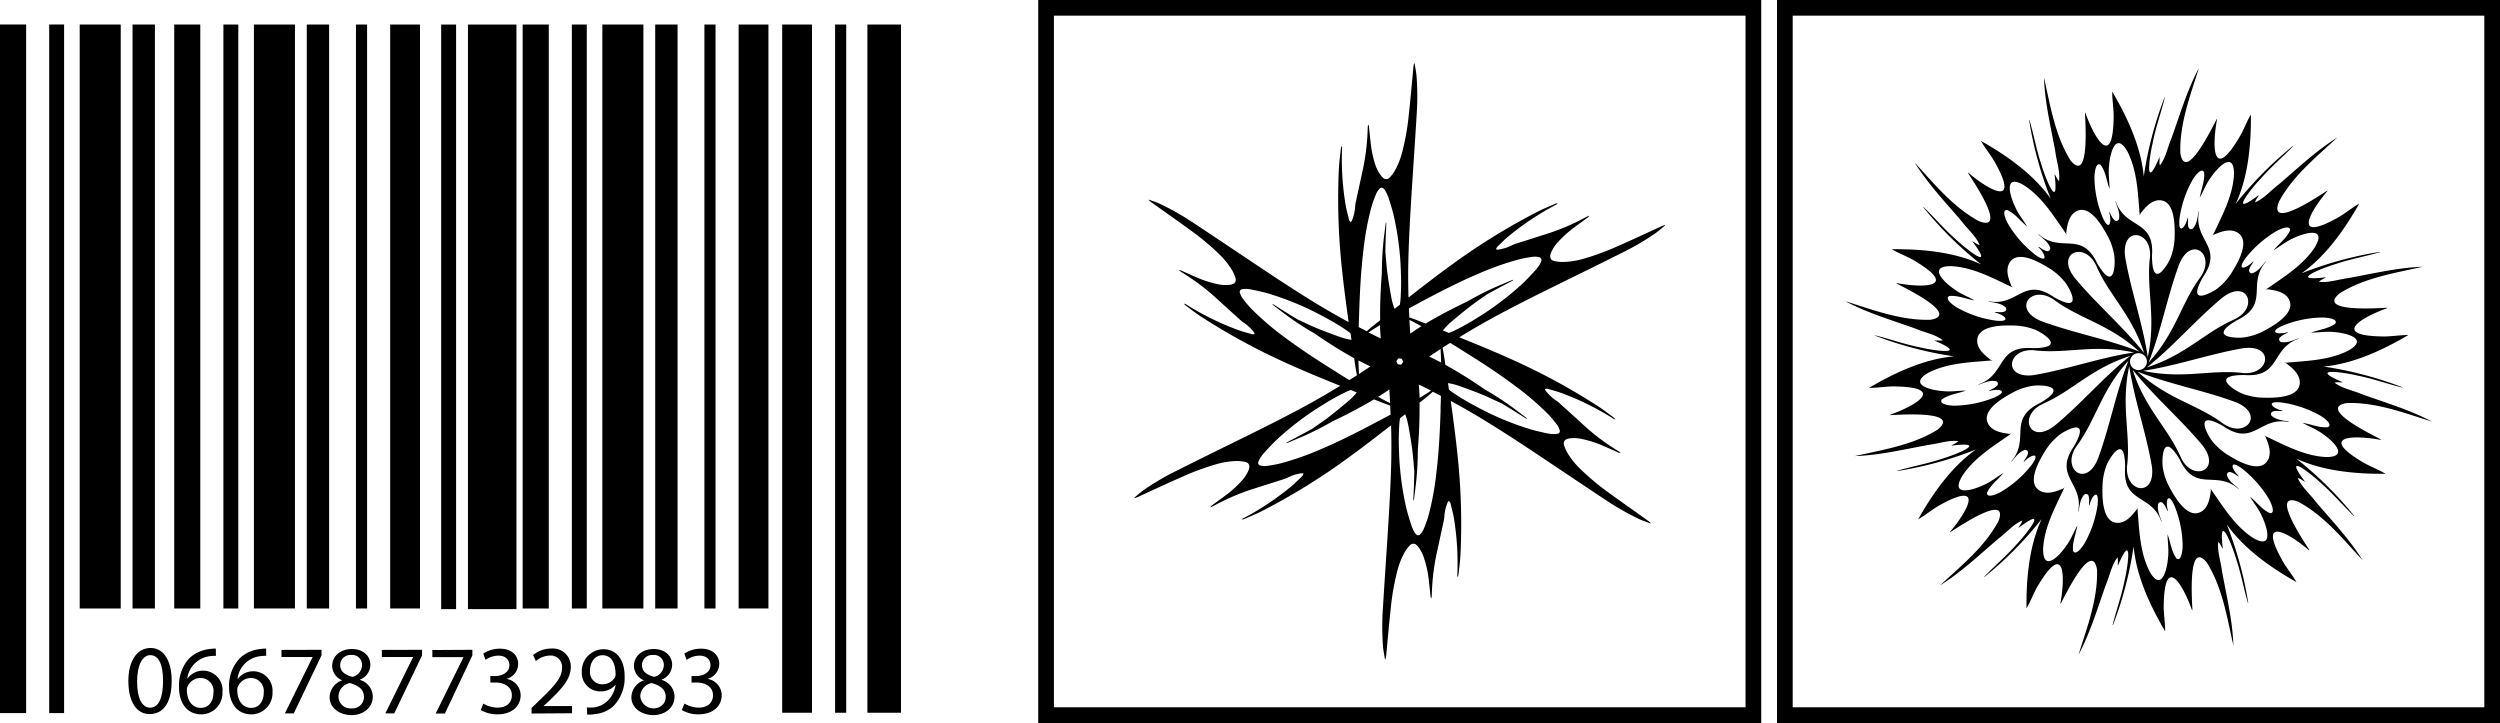 <svg xmlns="http://www.w3.org/2000/svg" viewBox="0 0 1310.61 379.02"><defs><style>.cls-1{fill:none;stroke:#000;stroke-linecap:round;stroke-miterlimit:10;stroke-width:8.23px;}</style></defs><title>Asset 45</title><g id="Layer_2" data-name="Layer 2"><g id="Layer_1-2" data-name="Layer 1"><g id="_86ae44c1-1273-4b18-aa9e-3a70dc1c565e" data-name="86ae44c1-1273-4b18-aa9e-3a70dc1c565e"><g id="_86ae44c1-1273-4b18-aa9e-3a70dc1c565e-child-0" data-name="86ae44c1-1273-4b18-aa9e-3a70dc1c565e-child-0"><path d="M454.73,373.65V12.86h17.6V373.65Z"/></g><g id="_86ae44c1-1273-4b18-aa9e-3a70dc1c565e-child-1" data-name="86ae44c1-1273-4b18-aa9e-3a70dc1c565e-child-1"><path d="M437.79,373.65V12.86h5.83V373.65Z"/></g><g id="_86ae44c1-1273-4b18-aa9e-3a70dc1c565e-child-2" data-name="86ae44c1-1273-4b18-aa9e-3a70dc1c565e-child-2"><path d="M410.05,373.65V12.86h15.63V373.65Z"/></g><g id="_86ae44c1-1273-4b18-aa9e-3a70dc1c565e-child-3" data-name="86ae44c1-1273-4b18-aa9e-3a70dc1c565e-child-3"><path d="M387.22,319V12.86h15.63V319Z"/></g><g id="_86ae44c1-1273-4b18-aa9e-3a70dc1c565e-child-4" data-name="86ae44c1-1273-4b18-aa9e-3a70dc1c565e-child-4"><path d="M369.28,319V12.86h5.83V319Z"/></g><g id="_86ae44c1-1273-4b18-aa9e-3a70dc1c565e-child-5" data-name="86ae44c1-1273-4b18-aa9e-3a70dc1c565e-child-5"><path d="M343.49,319V12.86h11.72V319Z"/></g><g id="_86ae44c1-1273-4b18-aa9e-3a70dc1c565e-child-6" data-name="86ae44c1-1273-4b18-aa9e-3a70dc1c565e-child-6"><path d="M315.78,319V12.86H337.3V319Z"/></g><g id="_86ae44c1-1273-4b18-aa9e-3a70dc1c565e-child-7" data-name="86ae44c1-1273-4b18-aa9e-3a70dc1c565e-child-7"><path d="M299.79,319V12.86h7.82V319Z"/></g><g id="_86ae44c1-1273-4b18-aa9e-3a70dc1c565e-child-8" data-name="86ae44c1-1273-4b18-aa9e-3a70dc1c565e-child-8"><path d="M274,319V12.86h13.7V319Z"/></g><g id="_86ae44c1-1273-4b18-aa9e-3a70dc1c565e-child-9" data-name="86ae44c1-1273-4b18-aa9e-3a70dc1c565e-child-9"><path d="M245.32,319.33V12.87h25.42V319.33Z"/></g><g id="_86ae44c1-1273-4b18-aa9e-3a70dc1c565e-child-10" data-name="86ae44c1-1273-4b18-aa9e-3a70dc1c565e-child-10"><path d="M231.28,319.33V12.87h7.82V319.33Z"/></g><g id="_86ae44c1-1273-4b18-aa9e-3a70dc1c565e-child-11" data-name="86ae44c1-1273-4b18-aa9e-3a70dc1c565e-child-11"><path d="M204.55,319V12.86h15.63V319Z"/></g><g id="_86ae44c1-1273-4b18-aa9e-3a70dc1c565e-child-12" data-name="86ae44c1-1273-4b18-aa9e-3a70dc1c565e-child-12"><path d="M186.61,319V12.86h5.83V319Z"/></g><g id="_86ae44c1-1273-4b18-aa9e-3a70dc1c565e-child-13" data-name="86ae44c1-1273-4b18-aa9e-3a70dc1c565e-child-13"><path d="M160.82,319V12.86h11.72V319Z"/></g><g id="_86ae44c1-1273-4b18-aa9e-3a70dc1c565e-child-14" data-name="86ae44c1-1273-4b18-aa9e-3a70dc1c565e-child-14"><path d="M133.11,319V12.86h21.52V319Z"/></g><g id="_86ae44c1-1273-4b18-aa9e-3a70dc1c565e-child-15" data-name="86ae44c1-1273-4b18-aa9e-3a70dc1c565e-child-15"><path d="M117.12,319V12.86h7.81V319Z"/></g><g id="_86ae44c1-1273-4b18-aa9e-3a70dc1c565e-child-16" data-name="86ae44c1-1273-4b18-aa9e-3a70dc1c565e-child-16"><path d="M91.34,319V12.86H105V319Z"/></g><g id="_86ae44c1-1273-4b18-aa9e-3a70dc1c565e-child-17" data-name="86ae44c1-1273-4b18-aa9e-3a70dc1c565e-child-17"><path d="M69.49,319V12.86H81.21V319Z"/></g><g id="_86ae44c1-1273-4b18-aa9e-3a70dc1c565e-child-18" data-name="86ae44c1-1273-4b18-aa9e-3a70dc1c565e-child-18"><path d="M41.78,319V12.86H63.29V319Z"/></g><g id="_86ae44c1-1273-4b18-aa9e-3a70dc1c565e-child-19" data-name="86ae44c1-1273-4b18-aa9e-3a70dc1c565e-child-19"><path d="M25.79,373.84v-361H33.6v361Z"/></g><g id="_86ae44c1-1273-4b18-aa9e-3a70dc1c565e-child-20" data-name="86ae44c1-1273-4b18-aa9e-3a70dc1c565e-child-20"><path d="M0,373.84v-361H13.7v361Z"/></g><g id="_86ae44c1-1273-4b18-aa9e-3a70dc1c565e-child-21" data-name="86ae44c1-1273-4b18-aa9e-3a70dc1c565e-child-21"><path d="M90,356.86c0,11.37-4.2,17.49-11.66,17.49-6.53,0-11-6.12-11.05-17.17s4.81-17.49,11.66-17.49S90,346.34,90,356.86Zm-18.13.53c0,8.74,2.68,13.61,6.79,13.61,4.61,0,6.82-5.39,6.82-13.93s-2.1-13.62-6.79-13.62c-3.94.12-6.82,5-6.82,14.05Z"/></g><g id="_86ae44c1-1273-4b18-aa9e-3a70dc1c565e-child-22" data-name="86ae44c1-1273-4b18-aa9e-3a70dc1c565e-child-22"><path d="M113.19,343.83a16.66,16.66,0,0,0-3.39.2A13.63,13.63,0,0,0,98.14,355.9h0a10.21,10.21,0,0,1,18.49,6.94,11.17,11.17,0,0,1-11.11,11.66c-7.14,0-11.66-5.54-11.66-14.23a21.06,21.06,0,0,1,5.27-15.07,18.26,18.26,0,0,1,10.7-4.93,21.29,21.29,0,0,1,3.3-.26ZM111.9,363.1a6.67,6.67,0,0,0-1.69-5.42,6.82,6.82,0,0,0-5.25-2.25,7.48,7.48,0,0,0-6.47,4.11,4.11,4.11,0,0,0-.52,2c0,5.51,2.62,9.56,7.34,9.56C109.28,371.12,111.9,367.88,111.9,363.1Z"/></g><g id="_86ae44c1-1273-4b18-aa9e-3a70dc1c565e-child-23" data-name="86ae44c1-1273-4b18-aa9e-3a70dc1c565e-child-23"><path d="M139.54,343.83a16.56,16.56,0,0,0-3.38.2A13.6,13.6,0,0,0,124.5,355.9h.14a10.17,10.17,0,0,1,18.22,6.94,11.16,11.16,0,0,1-11.1,11.66c-7.15,0-11.66-5.54-11.66-14.23a21,21,0,0,1,5.48-15.07,18.2,18.2,0,0,1,10.67-4.93,21.06,21.06,0,0,1,3.29-.26Zm-1.28,19.27a6.77,6.77,0,0,0-1.69-5.42,6.85,6.85,0,0,0-5.19-2.25,7.56,7.56,0,0,0-6.47,4.11,4.12,4.12,0,0,0-.53,2c0,5.51,2.62,9.56,7.35,9.56C135.63,371.12,138.26,367.88,138.26,363.1Z"/></g><g id="_86ae44c1-1273-4b18-aa9e-3a70dc1c565e-child-24" data-name="86ae44c1-1273-4b18-aa9e-3a70dc1c565e-child-24"><path d="M168.55,340.65v2.92L154,374h-4.66l14.57-29.56H147.56v-3.73Z"/></g><g id="_86ae44c1-1273-4b18-aa9e-3a70dc1c565e-child-25" data-name="86ae44c1-1273-4b18-aa9e-3a70dc1c565e-child-25"><path d="M172.8,365.61a9.54,9.54,0,0,1,6.62-8.95h0a8.3,8.3,0,0,1-5.28-7.52c0-5.28,4.46-8.89,10.32-8.89,6.48,0,9.71,4.08,9.71,8.22a8.42,8.42,0,0,1-5.48,7.81v.17a9.24,9.24,0,0,1,6.74,8.75c0,5.83-5,9.71-11.37,9.71C177,374.62,172.8,370.45,172.8,365.61Zm18-.21c0-4.08-2.91-6-7.35-7.31a7.28,7.28,0,0,0-6,6.88,6.2,6.2,0,0,0,6.7,6.38,6.09,6.09,0,0,0,4.67-1.51,6,6,0,0,0,2-4.47Zm-12.45-16.7c0,3.32,2.54,5.13,6.39,6.15a6.53,6.53,0,0,0,5.07-6.06,5.22,5.22,0,0,0-1.57-4,5.13,5.13,0,0,0-4.09-1.42,5.39,5.39,0,0,0-4.08,1.39,5.3,5.3,0,0,0-1.72,3.94Z"/></g><g id="_86ae44c1-1273-4b18-aa9e-3a70dc1c565e-child-26" data-name="86ae44c1-1273-4b18-aa9e-3a70dc1c565e-child-26"><path d="M221.26,340.65v2.92L206.68,374H202l14.58-29.56H200.18v-3.73Z"/></g><g id="_86ae44c1-1273-4b18-aa9e-3a70dc1c565e-child-27" data-name="86ae44c1-1273-4b18-aa9e-3a70dc1c565e-child-27"><path d="M247.64,340.65v2.92l-14.4,30.49H228.4L243,344.5H226.65v-3.73Z"/></g><g id="_86ae44c1-1273-4b18-aa9e-3a70dc1c565e-child-28" data-name="86ae44c1-1273-4b18-aa9e-3a70dc1c565e-child-28"><path d="M253.38,368.84a14.68,14.68,0,0,0,7.41,2.13c5.83,0,7.61-3.7,7.55-6.47,0-4.69-4.26-6.7-8.75-6.7h-2.54v-3.39h2.54c3.3,0,7.44-1.69,7.44-5.65,0-2.66-1.7-5.05-5.84-5.05a12.42,12.42,0,0,0-6.67,2.22l-1.17-3.29a15.76,15.76,0,0,1,8.75-2.57c6.59,0,9.56,3.91,9.56,8a8.22,8.22,0,0,1-6.15,7.84h0a8.73,8.73,0,0,1,7.43,8.57c0,5.34-4.14,10-12.15,10a16.8,16.8,0,0,1-8.75-2.27Z"/></g><g id="_86ae44c1-1273-4b18-aa9e-3a70dc1c565e-child-29" data-name="86ae44c1-1273-4b18-aa9e-3a70dc1c565e-child-29"><path d="M278.66,374.06v-2.91l3.55-3.44c8.55-8.11,12.39-12.42,12.45-17.49a6,6,0,0,0-6.64-6.53,11.36,11.36,0,0,0-7.09,2.91l-1.46-3.18A14.82,14.82,0,0,1,289,340a9.38,9.38,0,0,1,10.23,9.71c0,6.18-4.49,11.17-11.66,18l-2.68,2.45h15v3.76Z"/></g><g id="_86ae44c1-1273-4b18-aa9e-3a70dc1c565e-child-30" data-name="86ae44c1-1273-4b18-aa9e-3a70dc1c565e-child-30"><path d="M307.66,370.86a20.23,20.23,0,0,0,3.65,0,12.59,12.59,0,0,0,7-3.24,14.54,14.54,0,0,0,4.43-8.75h0a9.85,9.85,0,0,1-7.87,3.59A9.67,9.67,0,0,1,305,352.23a11.46,11.46,0,0,1,11.4-11.87c6.82,0,11.05,5.57,11.05,14.08a21.18,21.18,0,0,1-5.83,15.69,16.59,16.59,0,0,1-9.65,4.22,19.75,19.75,0,0,1-4.14.27Zm1.64-19.22a6.41,6.41,0,0,0,6.41,7.09,7.55,7.55,0,0,0,6.59-3.5,2.92,2.92,0,0,0,.41-1.63c0-5.83-2.1-10.09-6.82-10.09C312,343.51,309.3,346.92,309.3,351.64Z"/></g><g id="_86ae44c1-1273-4b18-aa9e-3a70dc1c565e-child-31" data-name="86ae44c1-1273-4b18-aa9e-3a70dc1c565e-child-31"><path d="M331,365.61a9.55,9.55,0,0,1,6.61-8.95h0a8.31,8.31,0,0,1-5.27-7.52c0-5.28,4.46-8.89,10.32-8.89,6.47,0,9.71,4.08,9.71,8.22a8.44,8.44,0,0,1-5.48,7.81v.17a9.24,9.24,0,0,1,6.73,8.75c0,5.83-5,9.71-11.37,9.71C335.27,374.62,331,370.45,331,365.61Zm18-.21c0-4.08-2.91-6-7.34-7.31a7.28,7.28,0,0,0-6,6.88A7,7,0,0,0,347,369.84a5.93,5.93,0,0,0,2-4.47Zm-12.44-16.7c0,3.32,2.53,5.13,6.38,6.15a6.51,6.51,0,0,0,5.07-6.06,5.18,5.18,0,0,0-1.57-4,5.12,5.12,0,0,0-4.08-1.42,5.37,5.37,0,0,0-4.08,1.39,5.3,5.3,0,0,0-1.72,3.94Z"/></g><g id="_86ae44c1-1273-4b18-aa9e-3a70dc1c565e-child-32" data-name="86ae44c1-1273-4b18-aa9e-3a70dc1c565e-child-32"><path d="M358.83,368.84a15,15,0,0,0,7.4,2.13c5.83,0,7.61-3.7,7.55-6.47,0-4.69-4.25-6.7-8.74-6.7h-2.51v-3.39H365c3.29,0,7.46-1.69,7.46-5.65,0-2.66-1.69-5.05-5.83-5.05a12.24,12.24,0,0,0-6.68,2.22l-1.19-3.29a15.7,15.7,0,0,1,8.74-2.57c6.56,0,9.57,3.91,9.57,8a8.29,8.29,0,0,1-6.18,7.84h0a8.74,8.74,0,0,1,7.46,8.57c0,5.34-4.17,10-12.19,10a16.77,16.77,0,0,1-8.74-2.27Z"/></g></g><g id="_8d573c80-8d10-47bc-b417-595b133b3196" data-name="8d573c80-8d10-47bc-b417-595b133b3196"><g id="_8d573c80-8d10-47bc-b417-595b133b3196-child-0" data-name="8d573c80-8d10-47bc-b417-595b133b3196-child-0"><path d="M1248,230.52c0-.08.06-.14.08-.22-3.94-2.09-33.7-16.42-17.77-19,15.35-.52,30.17,5.22,44.58,9.7-11.56-6.19-24.55-9.95-36.92-14.43-4.67-2-10-2.86-14.11-5.95,1.55-.47,3,0,4.35-.22-18.81-8,.33-5.28,7.7-3.51,7.93,1.55,15.63,4.35,23.43,6.28a.49.49,0,0,1,.05-.16,193.75,193.75,0,0,0-41.32-10.85c15.74-1.41,31.37-8.78,44.5-16.53-4.78,0-9.48.93-14.27.74-25.85-.57-10.63-9.9,3.18-14.82a.51.51,0,0,0,0-.21c-4.45.16-37.4,2.61-24.9-7.59,13-8.13,28.74-10.57,43.47-13.89-13.1.41-26.23,3.64-39.17,5.95-5,.63-10.11,2.53-15.17,1.91,1.12-1.17,2.56-1.53,3.67-2.37-20.28,2.48-2.34-4.73,4.92-6.88,7.67-2.61,15.71-4.05,23.43-6.28a.47.47,0,0,0,0-.16,193.37,193.37,0,0,0-41.21,11.28c12.91-9.1,22.78-23.27,30.28-36.56-4.16,2.34-7.75,5.55-12,7.78-22.67,12.42-14.16-3.27-4.64-14.41a.94.94,0,0,1-.14-.16c-3.78,2.36-31.07,21-25.36,5.89,7.23-13.56,19.6-23.51,30.69-33.76-11.15,6.91-20.91,16.26-30.94,24.77-4,3-7.5,7.25-12.2,9.24.38-1.58,1.44-2.58,2-3.89-16.34,12.29-4.4-2.91.82-8.43,5.32-6.08,11.58-11.36,17.15-17.15a.63.63,0,0,1-.11-.13,190.87,190.87,0,0,0-30,30.36c6.64-14.35,8.1-31.56,7.94-46.81-2.45,4.1-3.94,8.67-6.52,12.72-13.43,22.1-13.89,4.27-11.23-10.16-.08,0-.14-.06-.22-.09-2.09,3.95-16.42,33.71-19,17.78-.52-15.36,5.22-30.17,9.71-44.58-6.2,11.55-9.95,24.55-14.44,36.92-2,4.67-2.85,10-6,14.1-.46-1.55,0-3-.22-4.35-8,18.82-5.27-.32-3.51-7.69,1.55-7.94,4.35-15.63,6.28-23.43a.49.49,0,0,1-.16-.05,193.66,193.66,0,0,0-10.85,41.31c-1.41-15.74-8.78-31.37-16.52-44.5-.06,4.79.92,9.49.73,14.28-.57,25.85-9.89,10.62-14.81-3.18h-.22c.16,4.48,2.61,37.43-7.59,24.95-8.12-13-10.57-28.73-13.89-43.47.41,13.11,3.65,26.24,6,39.18.62,5,2.52,10.11,1.9,15.16-1.17-1.11-1.52-2.55-2.37-3.67,2.48,20.28-4.73,2.34-6.87-4.92-2.61-7.66-4-15.71-6.28-23.43-.11,0-.06,0-.17,0a193,193,0,0,0,11.29,41.21c-9.11-12.91-23.27-22.78-36.57-30.28,2.34,4.16,5.55,7.74,7.78,12,12.42,22.67-3.26,14.16-14.41,4.65a1,1,0,0,1-.16.14c2.36,3.77,21,31.07,5.9,25.36-13.57-7.23-23.52-19.6-33.77-30.69,6.91,11.14,16.26,20.9,24.77,30.93,3,4,7.26,7.51,9.24,12.21-1.58-.38-2.58-1.44-3.89-2,12.29,16.34-2.9,4.41-8.42-.81-6.09-5.33-11.37-11.58-17.16-17.15a.38.38,0,0,1-.13.1,191.29,191.29,0,0,0,30.36,30c-14.35-6.63-31.56-8.1-46.81-7.94,4.11,2.45,8.67,3.95,12.72,6.53,22.1,13.43,4.27,13.89-10.16,11.22,0,.09-.06.14-.08.22,3.94,2.1,33.7,16.42,17.77,19-15.35.52-30.17-5.22-44.58-9.7,11.56,6.2,24.55,9.95,36.92,14.43,4.67,2,10,2.86,14.11,6-1.55.46-3,0-4.35.21,18.81,8-.33,5.28-7.7,3.51-7.93-1.55-15.63-4.35-23.43-6.28a.3.3,0,0,1,0,.16,193.75,193.75,0,0,0,41.32,10.85c-15.74,1.41-31.37,8.78-44.5,16.53,4.78.05,9.48-.93,14.27-.74,25.85.58,10.63,9.9-3.18,14.82a.56.56,0,0,0,0,.22c4.45-.17,37.4-2.61,24.9,7.58-13,8.13-28.74,10.58-43.47,13.89,13.1-.41,26.23-3.64,39.17-5.95,5-.63,10.11-2.53,15.17-1.9-1.12,1.16-2.56,1.52-3.67,2.36,20.28-2.47,2.34,4.73-4.92,6.88-7.67,2.61-15.71,4-23.43,6.28a.44.44,0,0,0,0,.16,193.37,193.37,0,0,0,41.21-11.28c-12.91,9.11-22.78,23.27-30.28,36.56,4.16-2.34,7.75-5.54,12-7.77,22.67-12.43,14.16,3.26,4.65,14.4a1,1,0,0,1,.13.17c3.78-2.37,31.07-21,25.36-5.9-7.23,13.56-19.6,23.51-30.69,33.76,11.15-6.9,20.91-16.26,30.94-24.76,4.05-3.05,7.5-7.26,12.2-9.25-.38,1.58-1.44,2.59-2,3.89,16.34-12.29,4.4,2.91-.82,8.43-5.32,6.09-11.58,11.36-17.15,17.15a.49.49,0,0,1,.11.14,191.36,191.36,0,0,0,30-30.37c-6.64,14.36-8.1,31.56-7.94,46.81,2.45-4.1,3.94-8.67,6.52-12.72,13.43-22.1,13.89-4.27,11.23,10.17a.65.65,0,0,1,.22.08c2.09-3.94,16.42-33.71,19-17.78.52,15.36-5.22,30.17-9.71,44.58,6.2-11.55,10-24.55,14.44-36.91,2-4.68,2.85-10,6-14.11.46,1.55,0,3,.22,4.35,8-18.81,5.27.32,3.51,7.69-1.55,7.94-4.35,15.63-6.28,23.43a.35.35,0,0,1,.16.06,193.9,193.9,0,0,0,10.85-41.32c1.41,15.74,8.78,31.37,16.52,44.5.06-4.79-.92-9.49-.73-14.27.57-25.86,9.89-10.63,14.81,3.18a.53.53,0,0,0,.22,0c-.16-4.46-2.61-37.4,7.59-24.9,8.12,13,10.57,28.73,13.89,43.47-.41-13.11-3.65-26.24-6-39.18-.62-5-2.52-10.11-1.9-15.16,1.17,1.11,1.52,2.55,2.37,3.67-2.48-20.28,4.73-2.34,6.87,4.92,2.61,7.66,4.05,15.71,6.28,23.43.11,0,.06,0,.17,0a193,193,0,0,0-11.29-41.21c9.11,12.91,23.27,22.78,36.57,30.28-2.34-4.16-5.55-7.74-7.78-12-12.42-22.67,3.26-14.16,14.41-4.65a2,2,0,0,0,.16-.14c-2.36-3.77-21-31.07-5.9-25.36,13.57,7.23,23.52,19.6,33.77,30.69-6.91-11.14-16.26-20.9-24.77-30.93-3-4.05-7.23-7.51-9.24-12.21,1.58.38,2.58,1.44,3.89,2-12.29-16.34,2.9-4.41,8.42.81,6.09,5.33,11.37,11.58,17.16,17.15a.38.38,0,0,1,.13-.1,191.29,191.29,0,0,0-30.36-30c14.35,6.63,31.56,8.1,46.81,7.94-4.11-2.45-8.67-4-12.72-6.53-22.1-13.43-4.27-13.89,10.16-11.23Zm-30.63-64.07c1.71,0,8.75.43,6.82,3.29-3.67,2.63-8.43,3.07-12.61,4.62,3.88,0,8-.74,12-.28,6.64.47,18.54,3.48,7.53,9.71-10.33,5.25-22.34,5.41-33.49,6.41l1,.3h0c2.88,2.31,6.11,4.79,6.93,8.65,1.52,9.89-14,9.54-20.6,9.27a32.91,32.91,0,0,1-9.25-2c-2.14-.63-18.75-9.74.79-9.82,19.36,1.47,13.81-13.94,28.57-19,0-.06,0-.11-.08-.16-2.8.89-5.63,2.36-8.67,1.93a1.44,1.44,0,0,1-.84-2.64c1.06-1.2,2.66-1.58,3.94-2.48-.06-.08,0-.08-.08-.16-5.06,1.61-10.44.14-2.8-3.31a57.59,57.59,0,0,1,20.93-4.33Zm-52.09,55.48c-13.67-10.09-28.57-12.56-44.41-26.89a1.7,1.7,0,0,1-.28-.21c16.8,6.63,34.74,9.78,51.68,16.09,15.41,6.44,4.76,19.43-7,11h0ZM1115.15,244c1.9-16.88-3.4-31.05,1.06-51.9a2.3,2.3,0,0,1,0-.35c2.67,17.86,8.89,35,11.91,52.79,2.12,16.56-14.46,13.84-13-.54Zm-26.43-10.25c10.09-13.67,12.56-28.57,26.89-44.42a1.74,1.74,0,0,1,.22-.27c-6.64,16.8-9.79,34.74-16.1,51.68-6.44,15.41-19.43,4.75-11-7h0ZM1071,211.68c15.58-6.8,25.18-18.46,45.48-25l.33-.13c-14.14,11.25-25.85,25.2-39.77,36.7-13.27,10.11-19.22-5.6-6-11.53Zm-4.32-28c16.88,1.91,31-3.39,51.89,1.06a1.59,1.59,0,0,1,.36,0c-17.86,2.66-35,8.89-52.79,11.91-16.56,2.12-13.84-14.46.54-13Zm10.25-26.42c13.67,10.09,28.57,12.56,44.42,26.89a1.65,1.65,0,0,1,.27.21c-16.8-6.63-34.74-9.78-51.68-16.09-15.41-6.44-4.75-19.44,7-11h0Zm50.13-22.1c-1.91,16.88,3.39,31-1.06,51.89a1.59,1.59,0,0,1,0,.36c-2.67-17.86-8.89-35-11.91-52.79-2.12-16.56,14.46-13.84,13,.54Zm26.42,10.25c-10.09,13.67-12.56,28.57-26.89,44.42a1.65,1.65,0,0,1-.21.27c6.63-16.8,9.78-34.74,16.09-51.68,6.44-15.41,19.44-4.75,11,7h0Zm17.75,22.1c-15.58,6.79-25.17,18.46-45.48,25a2.37,2.37,0,0,1-.32.14c14.13-11.25,25.85-25.2,39.76-36.7,13.27-10.11,19.22,5.6,6,11.53Zm4.32,28c-16.88-1.91-31,3.39-51.89-1.07a2.36,2.36,0,0,1-.36,0c17.86-2.67,35-8.89,52.8-11.91,16.55-2.12,13.83,14.46-.55,13Zm-54.47-1.5a4.43,4.43,0,1,1,4.43-4.43A4.43,4.43,0,0,1,1121.05,194Zm3-9.08c0,.11.08.19.13.33-11.25-14.14-25.19-25.85-36.69-39.77-10.12-13.27,5.6-19.22,11.52-6h0C1105.77,155,1117.43,164.62,1124,184.93Zm-5.87,9.27c-.06-.11-.08-.19-.14-.33,11.26,14.14,25.2,25.86,36.7,39.77,10.11,13.27-5.6,19.22-11.53,6h0C1136.38,224.1,1124.72,214.51,1118.14,194.2Zm58.79-58.58a58,58,0,0,1,16-14.22c1.47-.87,7.8-4,7.56-.57-1.88,4.11-5.76,6.85-8.59,10.3,3.34-1.93,6.55-4.64,10.25-6.22,6-2.91,17.8-6.25,11.36,4.65-6.31,9.7-16.66,15.85-25.8,22.29.33-.08.65-.16,1-.22h0c3.67.54,7.67,1.09,10.33,4,6.26,7.83-7.39,15.28-13.21,18.33a32.36,32.36,0,0,1-9,2.85c-2.17.52-21.12.95-4.21-8.92,17.51-8.4,5-19,15.25-30.71a.5.5,0,0,1-.13-.11c-2,2.17-3.7,4.86-6.56,6a1.45,1.45,0,0,1-2.06-1.85c.32-1.58,1.52-2.69,2.17-4.11a1.42,1.42,0,0,0-.16-.11c-3.59,3.92-9,5.33-4.11-1.46Zm-34.46-20.71a57.49,57.49,0,0,1,6.71-20.28c.82-1.5,4.76-7.37,6.25-4.27.44,4.48-1.57,8.83-2.28,13.24,1.93-3.37,3.34-7.29,5.76-10.52,3.73-5.52,12.29-14.33,12.18-1.66-.6,11.58-6.5,22-11.2,32.21.25-.22.49-.46.73-.68v0c3.46-1.36,7.18-2.91,11-1.66,9.32,3.64,1.25,16.94-2.28,22.48a33.27,33.27,0,0,1-6.36,7c-1.64,1.55-17.81,11.39-8.11-5.6,11-16-5.16-19-2.14-34.23h-.19c-.63,2.89-.76,6.07-2.67,8.46a1.43,1.43,0,0,1-2.69-.57c-.49-1.52,0-3.1-.19-4.65h-.19c-1.14,5.19-5.11,9.11-4.29.76Zm-41.24-28.46c2.64,3.66,3.07,8.42,4.62,12.61,0-3.89-.73-8-.27-12,.46-6.63,3.48-18.54,9.7-7.53,5.25,10.33,5.41,22.35,6.42,33.49.11-.33.19-.62.3-1v0c2.31-2.89,4.78-6.12,8.64-6.94,9.9-1.52,9.54,14,9.27,20.61a32.58,32.58,0,0,1-2,9.24c-.63,2.15-9.73,18.76-9.81-.79,1.46-19.35-13.95-13.81-19-28.57l-.16.09c.9,2.8,2.36,5.62,1.93,8.67a1.44,1.44,0,0,1-2.64.84c-1.19-1.06-1.57-2.66-2.47-3.94-.08.05-.08,0-.16.08,1.6,5.06.13,10.44-3.32,2.8A57.41,57.41,0,0,1,1098,93.27c0-1.71.43-8.75,3.29-6.82Zm-48.9,23.73c4.1,1.87,6.85,5.76,10.3,8.59-1.93-3.35-4.65-6.55-6.23-10.25-2.91-6-6.25-17.81,4.65-11.36,9.71,6.3,15.85,16.66,22.29,25.79-.08-.32-.16-.65-.22-1v0c.55-3.67,1.09-7.66,4-10.33,7.83-6.25,15.28,7.4,18.32,13.21a32.57,32.57,0,0,1,2.85,9c.52,2.17,1,21.12-8.91,4.21-8.4-17.5-19-5-30.72-15.25a.57.57,0,0,1-.11.14c2.18,2,4.87,3.7,6,6.55a1.45,1.45,0,0,1-1.85,2.07c-1.58-.33-2.69-1.53-4.1-2.18a.56.56,0,0,0-.11.17c3.91,3.58,5.33,9-1.47,4.1a57.85,57.85,0,0,1-14.22-16c-.87-1.46-4-7.8-.57-7.55Zm-30.48,45c4.49-.43,8.84,1.58,13.24,2.29-3.37-1.93-7.28-3.35-10.52-5.76-5.52-3.73-14.32-12.29-1.66-12.18,11.58.6,22.05,6.49,32.22,11.2-.22-.25-.47-.49-.68-.74h0c-1.36-3.45-2.91-7.17-1.65-10.95,3.64-9.33,16.93-1.25,22.48,2.25a33,33,0,0,1,7,6.37c1.55,1.63,11.39,17.8-5.6,8.1-16-11-18.94,5.16-34.22,2.14v.19c2.88.63,6.06.76,8.45,2.67a1.43,1.43,0,0,1-.57,2.69c-1.52.49-3.1,0-4.65.19v.19c5.2,1.14,9.11,5.11.76,4.29a57.51,57.51,0,0,1-20.27-6.71c-1.5-.82-7.37-4.76-4.27-6.25Zm2.91,57.5c-1.71,0-8.75-.44-6.82-3.29,3.67-2.64,8.43-3.07,12.61-4.62-3.89,0-8,.73-12,.27-6.63-.46-18.53-3.48-7.53-9.71,10.33-5.24,22.35-5.4,33.49-6.41l-1-.3h0c-2.88-2.31-6.12-4.78-6.93-8.64-1.52-9.9,14-9.55,20.6-9.27a32.64,32.64,0,0,1,9.25,2c2.14.62,18.75,9.73-.79,9.81-19.36-1.47-13.81,14-28.57,19l.08.16c2.8-.9,5.63-2.37,8.67-1.93a1.44,1.44,0,0,1,.84,2.64c-1.06,1.19-2.66,1.57-3.94,2.47.06.08,0,.08.08.16,5.06-1.6,10.44-.13,2.8,3.32a57.79,57.79,0,0,1-20.93,4.32Zm40.42,30.82a57.79,57.79,0,0,1-16,14.22c-1.47.87-7.8,4-7.56.57,1.88-4.1,5.76-6.85,8.59-10.3-3.34,1.93-6.55,4.65-10.25,6.22-6,2.91-17.8,6.26-11.36-4.64,6.31-9.71,16.66-15.85,25.8-22.29-.33.08-.66.16-1,.21h0c-3.66-.54-7.66-1.08-10.32-4-6.26-7.83,7.39-15.28,13.21-18.32a32.42,32.42,0,0,1,9-2.86c2.18-.51,21.13-1,4.22,8.92-17.51,8.4-5,19-15.25,30.72a.36.36,0,0,1,.13.11c2-2.18,3.7-4.87,6.55-6a1.45,1.45,0,0,1,2.07,1.85c-.33,1.57-1.52,2.69-2.17,4.1.08.06,0,.06.16.11,3.59-3.91,9-5.33,4.1,1.47Zm34.47,20.72a57.62,57.62,0,0,1-6.71,20.28c-.82,1.49-4.76,7.36-6.25,4.26-.44-4.48,1.57-8.83,2.28-13.23-1.93,3.37-3.34,7.28-5.76,10.52-3.73,5.51-12.29,14.32-12.18,1.65.6-11.58,6.5-22,11.2-32.21l-.74.68v0c-3.45,1.36-7.17,2.91-11,1.66-9.33-3.64-1.25-16.93,2.28-22.48a33.22,33.22,0,0,1,6.36-7c1.63-1.55,17.81-11.39,8.1,5.6-11,16,5.17,18.94,2.15,34.22h.19c.63-2.88.76-6.06,2.67-8.45a1.43,1.43,0,0,1,2.69.57c.49,1.52,0,3.1.19,4.64h.19c1.14-5.19,5.11-9.1,4.29-.76Zm41.24,28.46c-2.64-3.67-3.07-8.43-4.62-12.61,0,3.88.73,8,.27,12-.46,6.64-3.48,18.54-9.7,7.53-5.25-10.33-5.41-22.34-6.42-33.49-.11.33-.19.63-.3.95v0c-2.31,2.88-4.78,6.11-8.64,6.93-9.9,1.52-9.54-14-9.27-20.61a32.58,32.58,0,0,1,2-9.24c.62-2.15,9.73-18.75,9.81.79-1.47,19.35,14,13.81,19,28.57,0,0,.11-.05.16-.08-.9-2.8-2.37-5.63-1.93-8.67a1.44,1.44,0,0,1,2.64-.85c1.19,1.06,1.57,2.67,2.47,4,.08-.06.08,0,.16-.09-1.6-5.05-.13-10.43,3.32-2.8a57.47,57.47,0,0,1,4.32,20.94c0,1.71-.43,8.75-3.29,6.82Zm48.9-23.73c-4.1-1.88-6.85-5.77-10.3-8.59,1.93,3.34,4.65,6.55,6.23,10.25,2.9,6,6.25,17.8-4.65,11.36-9.71-6.31-15.85-16.66-22.29-25.8.08.33.16.65.21,1v0c-.54,3.67-1.08,7.67-4,10.33-7.83,6.25-15.28-7.39-18.32-13.21a32.38,32.38,0,0,1-2.86-9c-.51-2.17-1-21.12,8.92-4.21,8.4,17.51,19,5,30.72,15.25a.85.85,0,0,1,.11-.14c-2.18-2-4.87-3.69-6-6.55a1.45,1.45,0,0,1,1.85-2.06c1.57.32,2.69,1.52,4.1,2.17.06-.08.06-.05.11-.16-3.91-3.59-5.33-9,1.47-4.11a57.85,57.85,0,0,1,14.22,16c.87,1.47,4,7.8.57,7.56Zm29.44-29.36c-11.58-.6-22-6.5-32.21-11.2l.68.73h0c1.36,3.46,2.91,7.18,1.66,11-3.64,9.32-16.93,1.25-22.48-2.26a33,33,0,0,1-7-6.36c-1.55-1.63-11.39-17.8,5.6-8.1,16,11,19-5.16,34.23-2.15V221c-2.86-.62-6-.76-8.46-2.66a1.43,1.43,0,0,1,.57-2.69c1.53-.49,3.1,0,4.65-.19v-.19c-5.19-1.14-9.1-5.11-.76-4.3a57.51,57.51,0,0,1,20.28,6.72c1.5.81,7.37,4.75,4.27,6.25-4.49.43-8.84-1.58-13.24-2.28,3.37,1.93,7.29,3.34,10.52,5.76,5.52,3.72,14.33,12.29,1.66,12.18Z"/></g></g><g id="dbccbe0a-91c8-406f-afdd-3ff2d180c38b"><g id="dbccbe0a-91c8-406f-afdd-3ff2d180c38b-child-0"><path class="cls-1" d="M935.7,374.91V4.11h370.8v370.8Z"/></g></g><g id="f7114dc4-152f-47cf-952a-f53a239f8c44"><g id="f7114dc4-152f-47cf-952a-f53a239f8c44-child-0"><path class="cls-1" d="M548.4,374.91V4.11H919.2v370.8Z"/></g></g><g id="df2dcb5f-5380-4bfa-b77e-c4c9c9ca6982"><g id="df2dcb5f-5380-4bfa-b77e-c4c9c9ca6982-child-0"><path d="M870.2,119c-7.38,3.37-14.73,6.82-22.15,10.08a136.17,136.17,0,0,1-17.42,6.43A40.65,40.65,0,0,1,819,137.33a19.11,19.11,0,0,1-4.36-.53c-1.55-.38-2.12-1.52-1.89-3.11a6,6,0,0,1,.3-1.06,18.71,18.71,0,0,1,3.71-5.72,57.77,57.77,0,0,1,8.41-7.61c2.23-1.7,4.54-3.29,6.82-5a2.28,2.28,0,0,0,1.1-1.25,20,20,0,0,0-2.2,1.06,117,117,0,0,1-21.62,9c-4.66,1.52-9.32,3-14,4.47a16.81,16.81,0,0,0-2.61,1,23.32,23.32,0,0,1-7,2.23,7.37,7.37,0,0,1-1.33,0,2.82,2.82,0,0,1,1-1.82c1.75-1.66,3.41-3.37,5.27-4.92a145.59,145.59,0,0,1,24.88-16.62c.34-.19.76-.27,1-1a9.55,9.55,0,0,0-1.4.49c-2.92,1.29-5.87,2.46-8.71,3.9a338.53,338.53,0,0,0-44.65,27.46c-7.91,5.71-15.64,11.66-23.32,17.68-.19-6.47-.23-13-.08-19.43.34-13.78,1.21-27.53,2.08-41.27.8-11.93,1.59-23.82,2.31-35.75a137.88,137.88,0,0,0-.11-19.81c-.19-2-.61-4-.91-6a3.08,3.08,0,0,0-.3-.68,13,13,0,0,0-.49,3c-.76,8.06-1.48,16.17-2.35,24.23a130.22,130.22,0,0,1-3.15,18.29,41.9,41.9,0,0,1-4.2,11,18.16,18.16,0,0,1-2.65,3.49,2.41,2.41,0,0,1-3.6.07,5.14,5.14,0,0,1-.75-.79A19.15,19.15,0,0,1,721,86.36a56.34,56.34,0,0,1-2.39-11.1c-.34-2.8-.6-5.6-.9-8.4a2.22,2.22,0,0,0-.53-1.56c-.08,1-.19,1.71-.19,2.43A117.32,117.32,0,0,1,714,91c-1,4.77-2.08,9.54-3.1,14.35a17.86,17.86,0,0,0-.46,2.76,22.4,22.4,0,0,1-1.59,7.24,6.64,6.64,0,0,1-.68,1.13,2.7,2.7,0,0,1-1.06-1.74c-.57-2.35-1.21-4.66-1.63-7a146.38,146.38,0,0,1-1.93-29.85,1.67,1.67,0,0,0-.3-1.36c-.11.65-.27,1-.3,1.44-.34,3.14-.8,6.32-1,9.47a341.16,341.16,0,0,0,1.44,52.41c1,9.69,2.27,19.39,3.64,29-5.68-3.06-11.33-6.28-16.86-9.65-11.77-7.16-23.25-14.81-34.68-22.46-9.92-6.63-19.85-13.29-29.81-19.88a140.92,140.92,0,0,0-17.19-9.81c-1.85-.87-3.78-1.51-5.68-2.23a4.41,4.41,0,0,0-.72-.08,15,15,0,0,0,2.31,1.89c6.59,4.7,13.26,9.36,19.81,14.13a130.55,130.55,0,0,1,14.27,11.85A42.11,42.11,0,0,1,646,141.8a19.91,19.91,0,0,1,1.71,4A2.42,2.42,0,0,1,646,149a10.3,10.3,0,0,1-1.06.27,18.63,18.63,0,0,1-6.78-.34,56,56,0,0,1-10.79-3.49c-2.58-1.1-5.15-2.27-7.73-3.41a2,2,0,0,0-1.59-.3c.83.57,1.4,1,2,1.36a117.3,117.3,0,0,1,18.63,14.21c3.63,3.29,7.23,6.58,10.87,9.84a14,14,0,0,0,2.15,1.78,22.79,22.79,0,0,1,5.46,5,6.71,6.71,0,0,1,.64,1.14,2.58,2.58,0,0,1-2,0c-2.31-.68-4.66-1.28-6.9-2.12A144.67,144.67,0,0,1,622,159.71a1.59,1.59,0,0,0-1.32-.42c.49.42.76.72,1.1,1,2.57,1.89,5.07,3.86,7.72,5.6a338.79,338.79,0,0,0,46.09,25c8.9,4,17.91,7.72,27,11.36-5.53,3.37-11.1,6.66-16.78,9.77-12.08,6.62-24.42,12.72-36.8,18.82-10.72,5.26-21.44,10.53-32.12,15.9a136.37,136.37,0,0,0-17.08,10c-1.66,1.17-3.18,2.54-4.77,3.82a1.73,1.73,0,0,0-.41.61,15.88,15.88,0,0,0,2.8-1.06c7.38-3.37,14.73-6.82,22.15-10.07A134.73,134.73,0,0,1,637,243.55a41.06,41.06,0,0,1,11.67-1.86,19.1,19.1,0,0,1,4.35.53c1.55.38,2.12,1.52,1.89,3.11a5.27,5.27,0,0,1-.3,1.06,18.3,18.3,0,0,1-3.71,5.72,57.21,57.21,0,0,1-8.41,7.61c-2.23,1.7-4.54,3.29-6.81,5a2.28,2.28,0,0,0-1.1,1.25,19.77,19.77,0,0,0,2.19-1.06,117.76,117.76,0,0,1,21.63-9.05c4.66-1.52,9.31-2.95,14-4.47a17.87,17.87,0,0,0,2.61-1,23.21,23.21,0,0,1,7-2.24,8.29,8.29,0,0,1,1.32,0,2.76,2.76,0,0,1-1,1.82c-1.74,1.67-3.41,3.37-5.27,4.92a145.84,145.84,0,0,1-24.88,16.63c-.34.19-.75.26-1,.94a9.55,9.55,0,0,0,1.4-.49c2.92-1.29,5.87-2.46,8.71-3.9a338.87,338.87,0,0,0,44.65-27.45c7.91-5.72,15.64-11.67,23.33-17.69q.29,9.72.07,19.43c-.34,13.78-1.21,27.53-2.08,41.27-.79,11.93-1.59,23.82-2.31,35.75a139.34,139.34,0,0,0,.11,19.81c.19,2,.61,4,.91,6a2.57,2.57,0,0,0,.31.68,14.2,14.2,0,0,0,.49-2.95c.76-8.07,1.47-16.17,2.35-24.24a128.76,128.76,0,0,1,3.14-18.29,41.85,41.85,0,0,1,4.2-11,18.09,18.09,0,0,1,2.65-3.48,2.4,2.4,0,0,1,3.6-.08,4.84,4.84,0,0,1,.76.8,19.12,19.12,0,0,1,3.1,6.06A55.38,55.38,0,0,1,749,303.76c.34,2.8.6,5.61.91,8.41a2.21,2.21,0,0,0,.53,1.55c.07-1,.19-1.7.19-2.42a116.38,116.38,0,0,1,3-23.25c1-4.78,2.08-9.55,3.1-14.36a17.67,17.67,0,0,0,.46-2.76,22.55,22.55,0,0,1,1.59-7.23,7.93,7.93,0,0,1,.68-1.14,2.72,2.72,0,0,1,1.06,1.74c.57,2.35,1.21,4.66,1.63,7A145.53,145.53,0,0,1,764,301.15a1.66,1.66,0,0,0,.3,1.36c.12-.64.27-1,.31-1.44.34-3.14.79-6.32,1-9.47a341.16,341.16,0,0,0-1.44-52.41c-1-9.69-2.27-19.38-3.63-29,5.68,3.07,11.32,6.29,16.85,9.66,11.78,7.15,23.25,14.8,34.69,22.45,9.92,6.63,19.84,13.29,29.8,19.88A142.43,142.43,0,0,0,859.07,272c1.86.87,3.79,1.52,5.68,2.24a5.85,5.85,0,0,0,.72.07,15.05,15.05,0,0,0-2.31-1.89c-6.59-4.7-13.25-9.36-19.8-14.13a128.42,128.42,0,0,1-14.28-11.85,42.34,42.34,0,0,1-7.46-9.16,20,20,0,0,1-1.71-4,2.42,2.42,0,0,1,1.75-3.18,10.23,10.23,0,0,1,1.06-.26,18.44,18.44,0,0,1,6.78.34,55.68,55.68,0,0,1,10.79,3.48c2.57,1.1,5.15,2.27,7.72,3.41a2,2,0,0,0,1.59.3c-.83-.57-1.4-1-2-1.36A117.38,117.38,0,0,1,829,221.74c-3.64-3.3-7.24-6.59-10.87-9.85a14.1,14.1,0,0,0-2.16-1.78,22.72,22.72,0,0,1-5.45-5,6.33,6.33,0,0,1-.65-1.13,2.57,2.57,0,0,1,2,0c2.31.68,4.65,1.29,6.89,2.12a144.36,144.36,0,0,1,26.81,13.25,1.6,1.6,0,0,0,1.32.42c-.49-.42-.75-.72-1.09-1-2.58-1.9-5.08-3.87-7.73-5.61A337.52,337.52,0,0,0,792,188.19c-8.9-4-17.92-7.73-27-11.36,5.53-3.37,11.1-6.67,16.78-9.77,12.08-6.63,24.42-12.73,36.81-18.83,10.71-5.26,21.43-10.52,32.11-15.9a134.45,134.45,0,0,0,17.08-10c1.66-1.17,3.18-2.53,4.77-3.82a1.79,1.79,0,0,0,.42-.61A17.37,17.37,0,0,0,870.2,119ZM717.44,174.25c2-1.29,4-2.57,6-3.79.08,2.35.23,4.7.42,7C721.72,176.41,719.56,175.35,717.44,174.25Zm10.91,29.92c.15,2.38.3,4.81.42,7.19-2.13-1.06-4.21-2.19-6.29-3.33C724.49,206.78,726.46,205.49,728.35,204.17Zm-9.92-12.08-6,4c-.12-2.38-.23-4.73-.27-7.12C714.22,190,716.31,191.1,718.43,192.09Zm-16.89,3.52C692,189.7,682.64,183.68,673.7,177a149.26,149.26,0,0,1-17.64-15.07,61.22,61.22,0,0,1-4.7-5.61,10.15,10.15,0,0,1-1.32-2.73,1.37,1.37,0,0,1,1.13-1.93,4.43,4.43,0,0,1,1.21-.19,20.34,20.34,0,0,1,3.75.31c3.18.68,6.37,1.36,9.51,2.31a152.45,152.45,0,0,1,28,11.77A127.18,127.18,0,0,1,706,173.23a21.89,21.89,0,0,1,2,1.51c.15,1.14.34,2.27.5,3.41h-.19a37.91,37.91,0,0,1-5-1.21c-4.28-1.52-8.52-3.07-12.69-4.77-3.52-1.44-6.93-3.15-10.37-4.7-4.13-2.5-8.22-5-12.27-7.65-.27-.15-.53-.26-.8-.41,0,.07-.07.11-.11.19.3.26.57.53.87.75,2.88,2.16,5.68,4.36,8.63,6.44,4,2.88,8.26,5.53,12.54,8,6.74,4.66,13.63,9.05,20.79,13,.22,1.59.45,3.18.72,4.77.19,1.4.49,2.8.75,4.16-1.32.87-2.65,1.71-4,2.54l-5.91-3.64ZM723,220.53c-9.84,5.26-19.77,10.37-30.07,14.76A148.39,148.39,0,0,1,671,243a64.18,64.18,0,0,1-7.2,1.29,9.16,9.16,0,0,1-3-.23,1.39,1.39,0,0,1-1.1-1.93,4.33,4.33,0,0,1,.46-1.14,21.73,21.73,0,0,1,2.12-3.1c2.19-2.43,4.39-4.85,6.74-7.08a152.32,152.32,0,0,1,24.2-18.41,118.11,118.11,0,0,1,12.61-7c.75-.34,1.51-.65,2.27-.95,1.06.42,2.12.83,3.18,1.29,0,0-.08.07-.11.15a36.52,36.52,0,0,1-3.53,3.71c-3.44,2.92-6.93,5.83-10.49,8.6-3,2.31-6.17,4.43-9.27,6.62-4.21,2.31-8.49,4.58-12.76,6.82-.27.15-.5.34-.76.49,0,.08.07.11.07.19a8.88,8.88,0,0,0,1.1-.38c3.3-1.4,6.63-2.72,9.89-4.24,4.5-2.08,8.86-4.35,13.14-6.82,7.42-3.52,14.69-7.3,21.73-11.51,1.52.61,3,1.18,4.51,1.78,1.32.53,2.65,1,4,1.44.08,1.59.15,3.14.23,4.73l-6.1,3.3Zm8-58.81a37.94,37.94,0,0,1-1.44-4.93c-.83-4.43-1.59-8.9-2.2-13.4-.49-3.75-.75-7.58-1.09-11.36.07-4.81.26-9.62.49-14.47a6.12,6.12,0,0,0,0-.87h-.19c-.07.38-.19.76-.23,1.14-.41,3.56-.94,7.12-1.25,10.68-.45,5-.64,9.92-.68,14.88-.64,8.14-1,16.32-.87,24.5l-3.79,3c-1.09.87-2.15,1.82-3.21,2.76l-4.21-2.15c0-2.31.12-4.62.19-6.93.34-11.18.91-22.31,2.24-33.4a149.35,149.35,0,0,1,4.24-22.8,63.76,63.76,0,0,1,2.5-6.89,9.23,9.23,0,0,1,1.7-2.5,1.38,1.38,0,0,1,2.23,0,3.42,3.42,0,0,1,.76.94,25.86,25.86,0,0,1,1.63,3.41c1,3.11,2,6.21,2.76,9.39a152.68,152.68,0,0,1,3.83,30.15,121.92,121.92,0,0,1-.23,14.43c-.07.83-.19,1.62-.3,2.46-.91.72-1.82,1.4-2.69,2.12a.3.3,0,0,0-.07-.15Zm1.25,28.09c-.08-.15-.11-.34-.19-.49a6.6,6.6,0,0,1,.72-1c.11-.15.23-.27.34-.42a4.42,4.42,0,0,1,1.25.12c.19,0,.34.07.53.07a7.27,7.27,0,0,1,.53,1.14c.08.15.11.34.19.49a7.36,7.36,0,0,1-.72,1c-.11.15-.23.27-.34.42a4.81,4.81,0,0,1-1.25-.11c-.19,0-.34-.08-.53-.08A7.27,7.27,0,0,1,732.25,189.81Zm23,24.66c-.34,11.17-.91,22.3-2.23,33.4a150.68,150.68,0,0,1-4.24,22.79,67,67,0,0,1-2.5,6.9,9.19,9.19,0,0,1-1.71,2.5,1.39,1.39,0,0,1-2.23,0,3.83,3.83,0,0,1-.76-.95A25.86,25.86,0,0,1,740,275.7c-1-3.11-2-6.21-2.76-9.39a152.56,152.56,0,0,1-3.82-30.14,121.92,121.92,0,0,1,.22-14.43c.08-.84.19-1.63.31-2.46.9-.72,1.81-1.41,2.68-2.12a.32.32,0,0,0,.08.15,37.81,37.81,0,0,1,1.44,4.92c.83,4.43,1.59,8.9,2.19,13.41.5,3.74.76,7.57,1.1,11.36-.07,4.81-.26,9.61-.49,14.46a6.05,6.05,0,0,0,0,.87h.19c.07-.38.19-.75.23-1.13.41-3.56.94-7.12,1.24-10.68.46-5,.65-9.92.69-14.88.64-8.15,1-16.33.87-24.51l3.78-3c1.1-.87,2.16-1.82,3.22-2.76l4.21,2.16c0,2.31-.12,4.62-.19,6.93Zm-15.94-39.58c-.15-2.38-.3-4.81-.42-7.19,2.12,1.06,4.21,2.2,6.29,3.33C743.19,172.28,741.22,173.57,739.33,174.89Zm10.91,29.92c-2,1.29-4,2.58-6,3.79-.08-2.35-.23-4.7-.42-7C746,202.65,748.12,203.71,750.24,204.81Zm-1-17.87,6-4c.12,2.39.23,4.73.27,7.12C753.46,189,751.37,187.92,749.25,186.94Zm16.89-3.53c9.51,5.91,18.9,11.93,27.83,18.64a146.72,146.72,0,0,1,17.65,15.07,59.78,59.78,0,0,1,4.7,5.6,10.29,10.29,0,0,1,1.32,2.73,1.37,1.37,0,0,1-1.13,1.93,4.45,4.45,0,0,1-1.22.19,21.21,21.21,0,0,1-3.74-.3c-3.19-.69-6.37-1.37-9.51-2.31a153.18,153.18,0,0,1-28-11.78,126.53,126.53,0,0,1-12.39-7.39,23.26,23.26,0,0,1-2-1.51c-.16-1.14-.35-2.27-.5-3.41h.19a39.56,39.56,0,0,1,5,1.21c4.28,1.52,8.52,3.07,12.69,4.78,3.52,1.43,6.93,3.14,10.37,4.69q6.2,3.75,12.27,7.65l.8.42c0-.08.07-.12.11-.19-.3-.27-.57-.53-.87-.76-2.88-2.16-5.68-4.35-8.63-6.44-4.06-2.88-8.26-5.53-12.54-8-6.74-4.65-13.63-9-20.79-13-.22-1.59-.45-3.18-.72-4.77-.19-1.41-.49-2.81-.75-4.17,1.32-.87,2.65-1.7,4-2.54l5.91,3.64ZM808,136.87a4.33,4.33,0,0,1-.46,1.14,22.69,22.69,0,0,1-2.12,3.11c-2.2,2.42-4.39,4.84-6.74,7.08a152.26,152.26,0,0,1-24.2,18.4,121,121,0,0,1-12.61,7c-.76.34-1.51.64-2.27.94-1.06-.41-2.12-.83-3.18-1.28,0,0,.07-.08.11-.16A38.71,38.71,0,0,1,760,169.4c3.45-2.91,6.93-5.83,10.49-8.59,3-2.31,6.18-4.43,9.28-6.63,4.21-2.31,8.48-4.58,12.76-6.82.27-.15.5-.34.76-.49,0-.07-.07-.11-.07-.19a10.9,10.9,0,0,0-1.1.38c-3.3,1.4-6.63,2.73-9.89,4.24-4.5,2.08-8.86,4.36-13.14,6.82-7.42,3.52-14.69,7.31-21.73,11.51-1.52-.61-3-1.17-4.51-1.78-1.33-.53-2.65-1-4-1.44-.08-1.59-.16-3.14-.23-4.73l6.1-3.3c9.84-5.26,19.76-10.37,30.06-14.77a149.63,149.63,0,0,1,21.89-7.72,63.78,63.78,0,0,1,7.2-1.29,9.16,9.16,0,0,1,3,.23,1.42,1.42,0,0,1,1.13,1.93Z"/></g></g></g></g></svg>